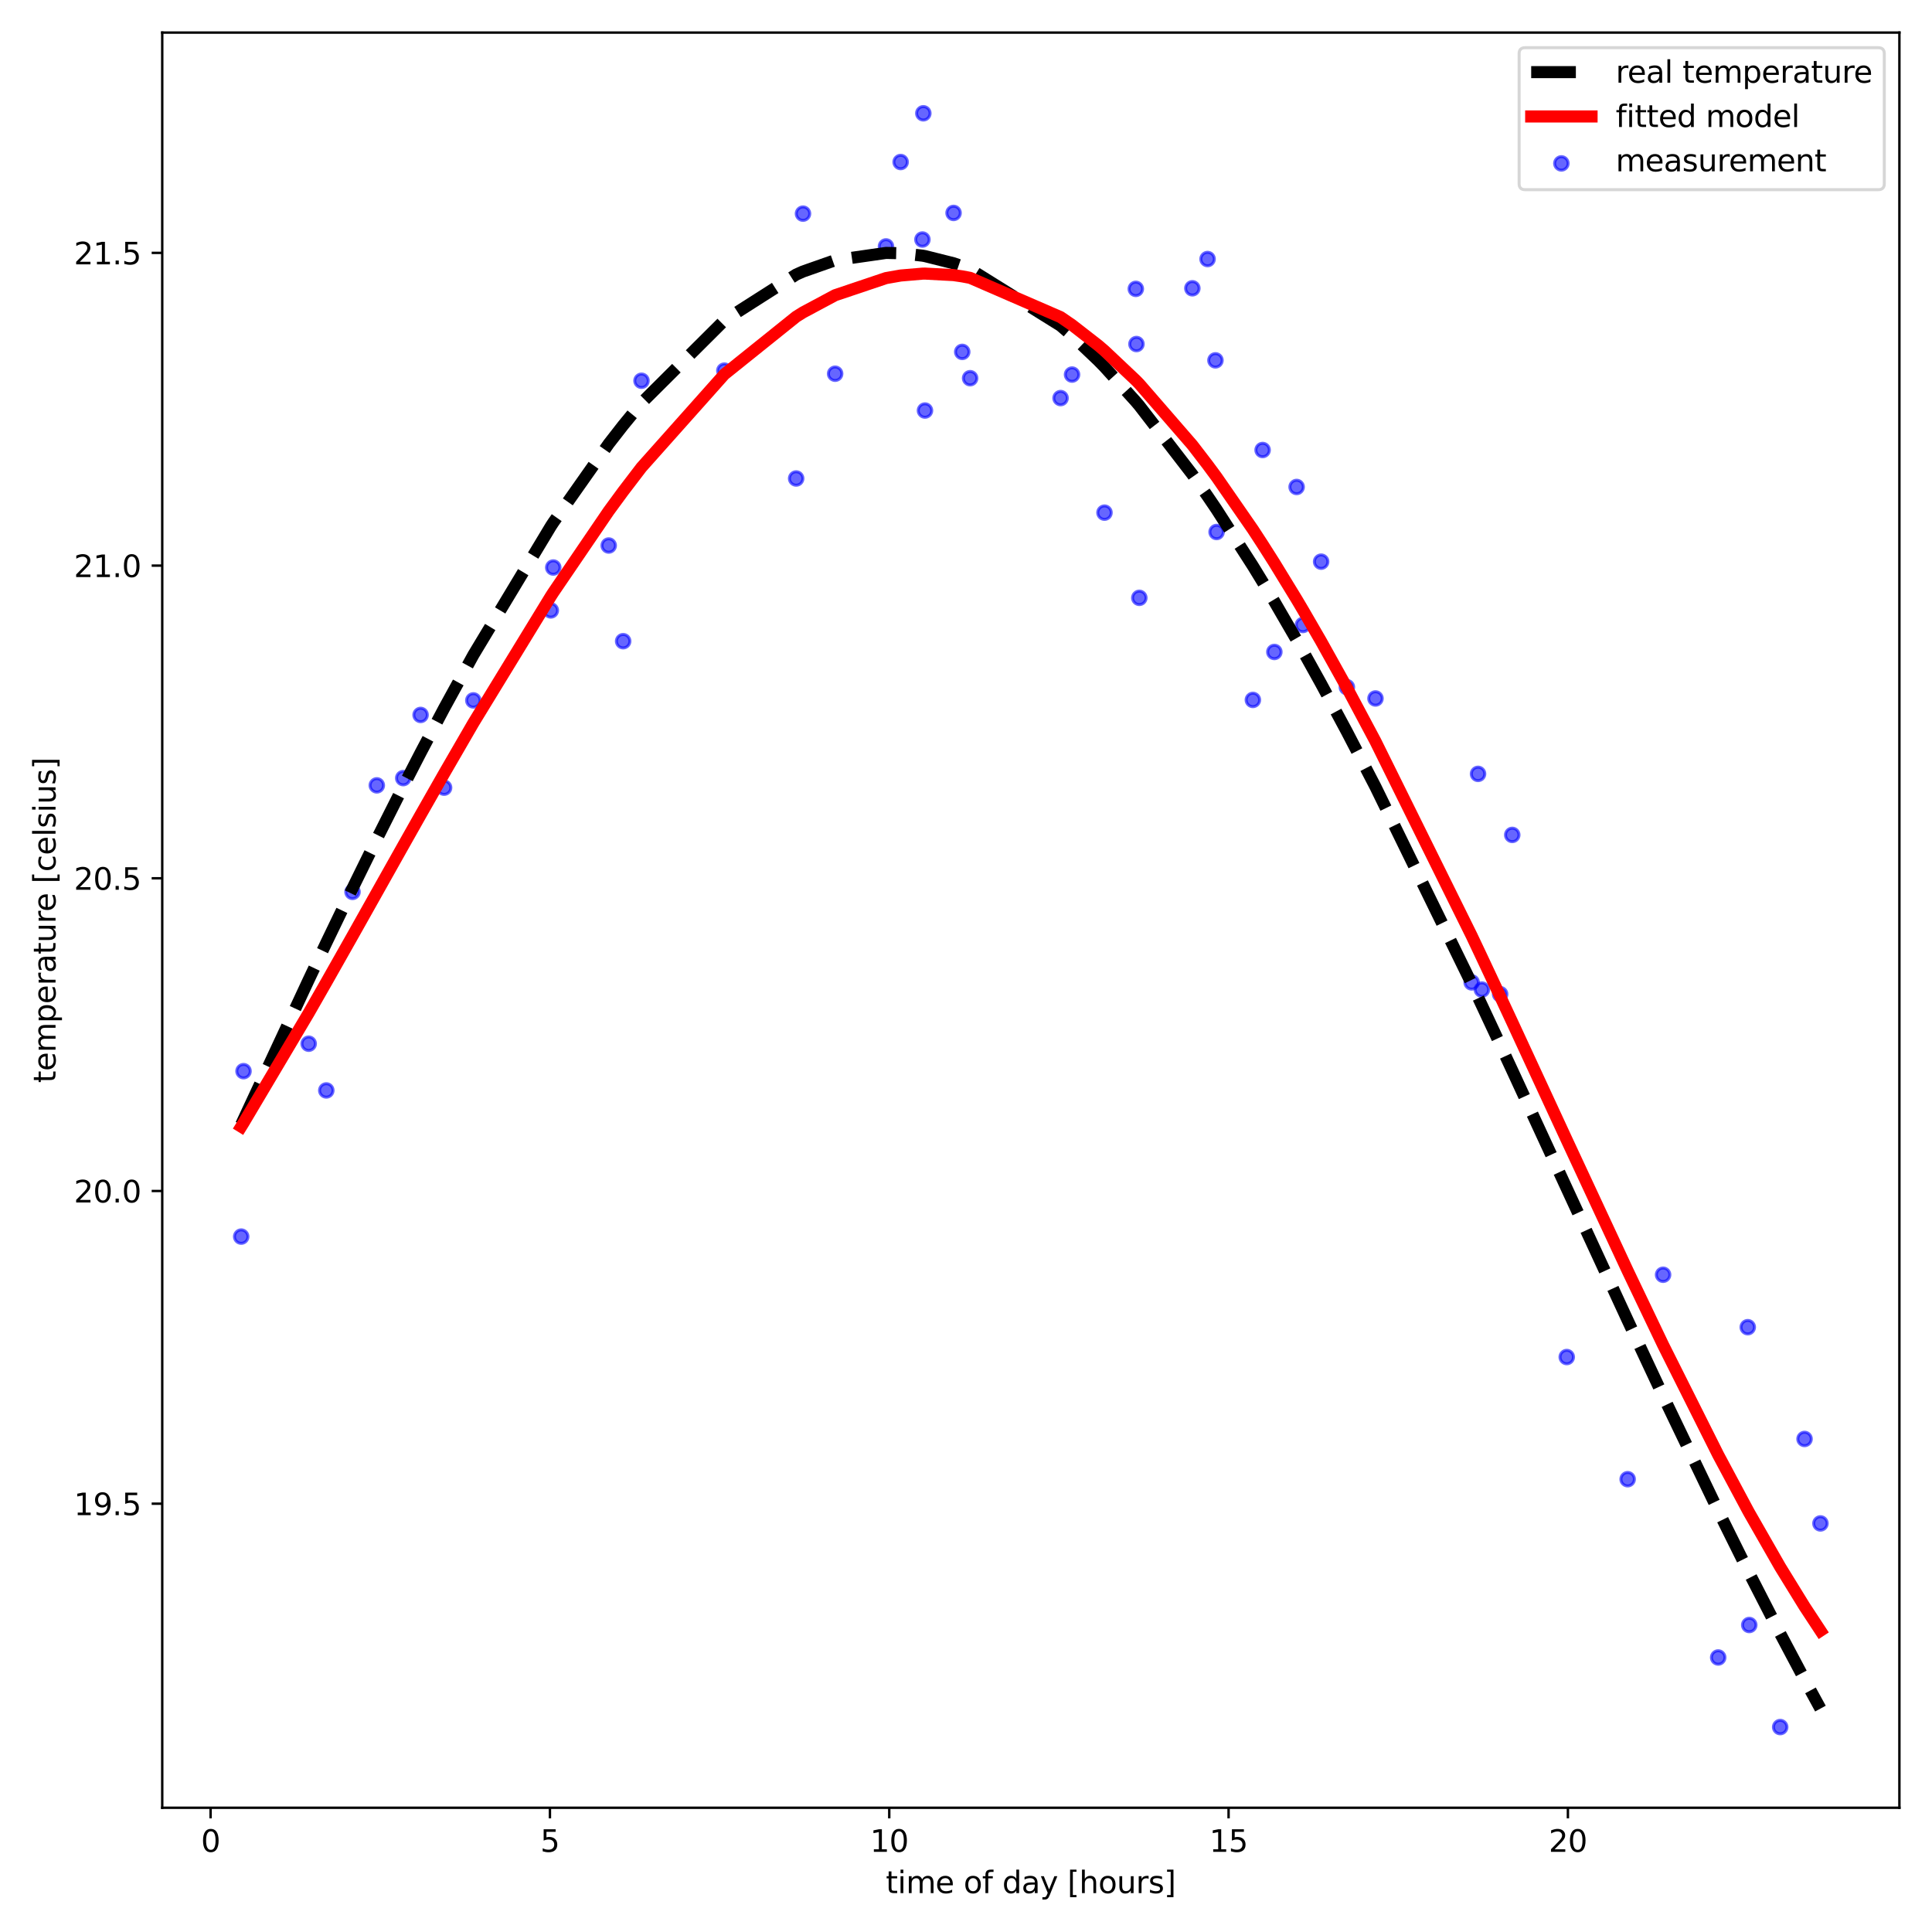 <?xml version="1.0" encoding="utf-8" standalone="no"?>
<!DOCTYPE svg PUBLIC "-//W3C//DTD SVG 1.1//EN"
  "http://www.w3.org/Graphics/SVG/1.1/DTD/svg11.dtd">
<svg height="640pt" version="1.1" viewBox="0 0 640 640" width="640pt" xmlns="http://www.w3.org/2000/svg" xmlns:xlink="http://www.w3.org/1999/xlink">
 <defs>
  <style type="text/css">*{stroke-linecap:butt;stroke-linejoin:round;}</style>
 </defs>
 <g id="figure_1">
  <g id="patch_1">
   <path d="M 0 640 
L 640 640 
L 640 0 
L 0 0 
z
" style="fill:#ffffff;"/>
  </g>
  <g id="axes_1">
   <g id="patch_2">
    <path d="M 53.744 598.844 
L 629.2 598.844 
L 629.2 10.8 
L 53.744 10.8 
z
" style="fill:#ffffff;"/>
   </g>
   <g id="PathCollection_1">
    <defs>
     <path d="M 0 2.236 
C 0.593 2.236 1.162 2 1.581 1.581 
C 2 1.162 2.236 0.593 2.236 0 
C 2.236 -0.593 2 -1.162 1.581 -1.581 
C 1.162 -2 0.593 -2.236 0 -2.236 
C -0.593 -2.236 -1.162 -2 -1.581 -1.581 
C -2 -1.162 -2.236 -0.593 -2.236 0 
C -2.236 0.593 -2 1.162 -1.581 1.581 
C -1.162 2 -0.593 2.236 0 2.236 
z
" id="m0c11ec3638" style="stroke:#0000ff;stroke-opacity:0.6;"/>
    </defs>
    <g clip-path="url(#pe115a4443c)">
     <use style="fill:#0000ff;fill-opacity:0.6;stroke:#0000ff;stroke-opacity:0.6;" x="79.901" xlink:href="#m0c11ec3638" y="409.638"/>
     <use style="fill:#0000ff;fill-opacity:0.6;stroke:#0000ff;stroke-opacity:0.6;" x="80.672" xlink:href="#m0c11ec3638" y="354.835"/>
     <use style="fill:#0000ff;fill-opacity:0.6;stroke:#0000ff;stroke-opacity:0.6;" x="102.258" xlink:href="#m0c11ec3638" y="345.744"/>
     <use style="fill:#0000ff;fill-opacity:0.6;stroke:#0000ff;stroke-opacity:0.6;" x="108.09" xlink:href="#m0c11ec3638" y="361.219"/>
     <use style="fill:#0000ff;fill-opacity:0.6;stroke:#0000ff;stroke-opacity:0.6;" x="116.774" xlink:href="#m0c11ec3638" y="295.449"/>
     <use style="fill:#0000ff;fill-opacity:0.6;stroke:#0000ff;stroke-opacity:0.6;" x="124.821" xlink:href="#m0c11ec3638" y="260.161"/>
     <use style="fill:#0000ff;fill-opacity:0.6;stroke:#0000ff;stroke-opacity:0.6;" x="133.578" xlink:href="#m0c11ec3638" y="257.758"/>
     <use style="fill:#0000ff;fill-opacity:0.6;stroke:#0000ff;stroke-opacity:0.6;" x="139.325" xlink:href="#m0c11ec3638" y="236.834"/>
     <use style="fill:#0000ff;fill-opacity:0.6;stroke:#0000ff;stroke-opacity:0.6;" x="147.109" xlink:href="#m0c11ec3638" y="260.927"/>
     <use style="fill:#0000ff;fill-opacity:0.6;stroke:#0000ff;stroke-opacity:0.6;" x="156.798" xlink:href="#m0c11ec3638" y="232.016"/>
     <use style="fill:#0000ff;fill-opacity:0.6;stroke:#0000ff;stroke-opacity:0.6;" x="182.463" xlink:href="#m0c11ec3638" y="202.205"/>
     <use style="fill:#0000ff;fill-opacity:0.6;stroke:#0000ff;stroke-opacity:0.6;" x="183.275" xlink:href="#m0c11ec3638" y="187.999"/>
     <use style="fill:#0000ff;fill-opacity:0.6;stroke:#0000ff;stroke-opacity:0.6;" x="201.643" xlink:href="#m0c11ec3638" y="180.708"/>
     <use style="fill:#0000ff;fill-opacity:0.6;stroke:#0000ff;stroke-opacity:0.6;" x="206.427" xlink:href="#m0c11ec3638" y="212.402"/>
     <use style="fill:#0000ff;fill-opacity:0.6;stroke:#0000ff;stroke-opacity:0.6;" x="212.505" xlink:href="#m0c11ec3638" y="126.131"/>
     <use style="fill:#0000ff;fill-opacity:0.6;stroke:#0000ff;stroke-opacity:0.6;" x="239.953" xlink:href="#m0c11ec3638" y="122.78"/>
     <use style="fill:#0000ff;fill-opacity:0.6;stroke:#0000ff;stroke-opacity:0.6;" x="263.736" xlink:href="#m0c11ec3638" y="158.506"/>
     <use style="fill:#0000ff;fill-opacity:0.6;stroke:#0000ff;stroke-opacity:0.6;" x="266.004" xlink:href="#m0c11ec3638" y="70.771"/>
     <use style="fill:#0000ff;fill-opacity:0.6;stroke:#0000ff;stroke-opacity:0.6;" x="276.65" xlink:href="#m0c11ec3638" y="123.801"/>
     <use style="fill:#0000ff;fill-opacity:0.6;stroke:#0000ff;stroke-opacity:0.6;" x="293.495" xlink:href="#m0c11ec3638" y="81.63"/>
     <use style="fill:#0000ff;fill-opacity:0.6;stroke:#0000ff;stroke-opacity:0.6;" x="298.347" xlink:href="#m0c11ec3638" y="53.672"/>
     <use style="fill:#0000ff;fill-opacity:0.6;stroke:#0000ff;stroke-opacity:0.6;" x="305.565" xlink:href="#m0c11ec3638" y="79.345"/>
     <use style="fill:#0000ff;fill-opacity:0.6;stroke:#0000ff;stroke-opacity:0.6;" x="305.864" xlink:href="#m0c11ec3638" y="37.529"/>
     <use style="fill:#0000ff;fill-opacity:0.6;stroke:#0000ff;stroke-opacity:0.6;" x="306.412" xlink:href="#m0c11ec3638" y="135.999"/>
     <use style="fill:#0000ff;fill-opacity:0.6;stroke:#0000ff;stroke-opacity:0.6;" x="315.88" xlink:href="#m0c11ec3638" y="70.539"/>
     <use style="fill:#0000ff;fill-opacity:0.6;stroke:#0000ff;stroke-opacity:0.6;" x="318.755" xlink:href="#m0c11ec3638" y="116.572"/>
     <use style="fill:#0000ff;fill-opacity:0.6;stroke:#0000ff;stroke-opacity:0.6;" x="321.362" xlink:href="#m0c11ec3638" y="125.281"/>
     <use style="fill:#0000ff;fill-opacity:0.6;stroke:#0000ff;stroke-opacity:0.6;" x="351.328" xlink:href="#m0c11ec3638" y="131.87"/>
     <use style="fill:#0000ff;fill-opacity:0.6;stroke:#0000ff;stroke-opacity:0.6;" x="355.13" xlink:href="#m0c11ec3638" y="124.083"/>
     <use style="fill:#0000ff;fill-opacity:0.6;stroke:#0000ff;stroke-opacity:0.6;" x="363.756" xlink:href="#m0c11ec3638" y="117.048"/>
     <use style="fill:#0000ff;fill-opacity:0.6;stroke:#0000ff;stroke-opacity:0.6;" x="365.877" xlink:href="#m0c11ec3638" y="169.822"/>
     <use style="fill:#0000ff;fill-opacity:0.6;stroke:#0000ff;stroke-opacity:0.6;" x="376.253" xlink:href="#m0c11ec3638" y="95.693"/>
     <use style="fill:#0000ff;fill-opacity:0.6;stroke:#0000ff;stroke-opacity:0.6;" x="376.463" xlink:href="#m0c11ec3638" y="113.97"/>
     <use style="fill:#0000ff;fill-opacity:0.6;stroke:#0000ff;stroke-opacity:0.6;" x="377.414" xlink:href="#m0c11ec3638" y="198.042"/>
     <use style="fill:#0000ff;fill-opacity:0.6;stroke:#0000ff;stroke-opacity:0.6;" x="394.986" xlink:href="#m0c11ec3638" y="95.5"/>
     <use style="fill:#0000ff;fill-opacity:0.6;stroke:#0000ff;stroke-opacity:0.6;" x="400.021" xlink:href="#m0c11ec3638" y="85.812"/>
     <use style="fill:#0000ff;fill-opacity:0.6;stroke:#0000ff;stroke-opacity:0.6;" x="402.631" xlink:href="#m0c11ec3638" y="119.371"/>
     <use style="fill:#0000ff;fill-opacity:0.6;stroke:#0000ff;stroke-opacity:0.6;" x="403.01" xlink:href="#m0c11ec3638" y="176.232"/>
     <use style="fill:#0000ff;fill-opacity:0.6;stroke:#0000ff;stroke-opacity:0.6;" x="415.034" xlink:href="#m0c11ec3638" y="231.859"/>
     <use style="fill:#0000ff;fill-opacity:0.6;stroke:#0000ff;stroke-opacity:0.6;" x="418.257" xlink:href="#m0c11ec3638" y="149.073"/>
     <use style="fill:#0000ff;fill-opacity:0.6;stroke:#0000ff;stroke-opacity:0.6;" x="422.149" xlink:href="#m0c11ec3638" y="215.971"/>
     <use style="fill:#0000ff;fill-opacity:0.6;stroke:#0000ff;stroke-opacity:0.6;" x="429.519" xlink:href="#m0c11ec3638" y="161.316"/>
     <use style="fill:#0000ff;fill-opacity:0.6;stroke:#0000ff;stroke-opacity:0.6;" x="431.607" xlink:href="#m0c11ec3638" y="207.026"/>
     <use style="fill:#0000ff;fill-opacity:0.6;stroke:#0000ff;stroke-opacity:0.6;" x="437.641" xlink:href="#m0c11ec3638" y="186.058"/>
     <use style="fill:#0000ff;fill-opacity:0.6;stroke:#0000ff;stroke-opacity:0.6;" x="446.172" xlink:href="#m0c11ec3638" y="227.63"/>
     <use style="fill:#0000ff;fill-opacity:0.6;stroke:#0000ff;stroke-opacity:0.6;" x="455.645" xlink:href="#m0c11ec3638" y="231.376"/>
     <use style="fill:#0000ff;fill-opacity:0.6;stroke:#0000ff;stroke-opacity:0.6;" x="487.503" xlink:href="#m0c11ec3638" y="325.429"/>
     <use style="fill:#0000ff;fill-opacity:0.6;stroke:#0000ff;stroke-opacity:0.6;" x="489.62" xlink:href="#m0c11ec3638" y="256.358"/>
     <use style="fill:#0000ff;fill-opacity:0.6;stroke:#0000ff;stroke-opacity:0.6;" x="490.9" xlink:href="#m0c11ec3638" y="327.818"/>
     <use style="fill:#0000ff;fill-opacity:0.6;stroke:#0000ff;stroke-opacity:0.6;" x="496.94" xlink:href="#m0c11ec3638" y="329.328"/>
     <use style="fill:#0000ff;fill-opacity:0.6;stroke:#0000ff;stroke-opacity:0.6;" x="500.951" xlink:href="#m0c11ec3638" y="276.577"/>
     <use style="fill:#0000ff;fill-opacity:0.6;stroke:#0000ff;stroke-opacity:0.6;" x="519.005" xlink:href="#m0c11ec3638" y="449.537"/>
     <use style="fill:#0000ff;fill-opacity:0.6;stroke:#0000ff;stroke-opacity:0.6;" x="539.18" xlink:href="#m0c11ec3638" y="490.005"/>
     <use style="fill:#0000ff;fill-opacity:0.6;stroke:#0000ff;stroke-opacity:0.6;" x="550.922" xlink:href="#m0c11ec3638" y="422.275"/>
     <use style="fill:#0000ff;fill-opacity:0.6;stroke:#0000ff;stroke-opacity:0.6;" x="569.171" xlink:href="#m0c11ec3638" y="549.059"/>
     <use style="fill:#0000ff;fill-opacity:0.6;stroke:#0000ff;stroke-opacity:0.6;" x="578.965" xlink:href="#m0c11ec3638" y="439.648"/>
     <use style="fill:#0000ff;fill-opacity:0.6;stroke:#0000ff;stroke-opacity:0.6;" x="579.462" xlink:href="#m0c11ec3638" y="538.304"/>
     <use style="fill:#0000ff;fill-opacity:0.6;stroke:#0000ff;stroke-opacity:0.6;" x="589.71" xlink:href="#m0c11ec3638" y="572.114"/>
     <use style="fill:#0000ff;fill-opacity:0.6;stroke:#0000ff;stroke-opacity:0.6;" x="597.779" xlink:href="#m0c11ec3638" y="476.676"/>
     <use style="fill:#0000ff;fill-opacity:0.6;stroke:#0000ff;stroke-opacity:0.6;" x="603.043" xlink:href="#m0c11ec3638" y="504.653"/>
    </g>
   </g>
   <g id="matplotlib.axis_1">
    <g id="xtick_1">
     <g id="line2d_1">
      <defs>
       <path d="M 0 0 
L 0 3.5 
" id="m891e143587" style="stroke:#000000;stroke-width:0.8;"/>
      </defs>
      <g>
       <use style="stroke:#000000;stroke-width:0.8;" x="69.763" xlink:href="#m891e143587" y="598.844"/>
      </g>
     </g>
     <g id="text_1">
      <!-- 0 -->
      <g transform="translate(66.582 613.442)scale(0.1 -0.1)">
       <defs>
        <path d="M 2034 4250 
Q 1547 4250 1301 3770 
Q 1056 3291 1056 2328 
Q 1056 1369 1301 889 
Q 1547 409 2034 409 
Q 2525 409 2770 889 
Q 3016 1369 3016 2328 
Q 3016 3291 2770 3770 
Q 2525 4250 2034 4250 
z
M 2034 4750 
Q 2819 4750 3233 4129 
Q 3647 3509 3647 2328 
Q 3647 1150 3233 529 
Q 2819 -91 2034 -91 
Q 1250 -91 836 529 
Q 422 1150 422 2328 
Q 422 3509 836 4129 
Q 1250 4750 2034 4750 
z
" id="DejaVuSans-30" transform="scale(0.016)"/>
       </defs>
       <use xlink:href="#DejaVuSans-30"/>
      </g>
     </g>
    </g>
    <g id="xtick_2">
     <g id="line2d_2">
      <g>
       <use style="stroke:#000000;stroke-width:0.8;" x="182.17" xlink:href="#m891e143587" y="598.844"/>
      </g>
     </g>
     <g id="text_2">
      <!-- 5 -->
      <g transform="translate(178.988 613.442)scale(0.1 -0.1)">
       <defs>
        <path d="M 691 4666 
L 3169 4666 
L 3169 4134 
L 1269 4134 
L 1269 2991 
Q 1406 3038 1543 3061 
Q 1681 3084 1819 3084 
Q 2600 3084 3056 2656 
Q 3513 2228 3513 1497 
Q 3513 744 3044 326 
Q 2575 -91 1722 -91 
Q 1428 -91 1123 -41 
Q 819 9 494 109 
L 494 744 
Q 775 591 1075 516 
Q 1375 441 1709 441 
Q 2250 441 2565 725 
Q 2881 1009 2881 1497 
Q 2881 1984 2565 2268 
Q 2250 2553 1709 2553 
Q 1456 2553 1204 2497 
Q 953 2441 691 2322 
L 691 4666 
z
" id="DejaVuSans-35" transform="scale(0.016)"/>
       </defs>
       <use xlink:href="#DejaVuSans-35"/>
      </g>
     </g>
    </g>
    <g id="xtick_3">
     <g id="line2d_3">
      <g>
       <use style="stroke:#000000;stroke-width:0.8;" x="294.577" xlink:href="#m891e143587" y="598.844"/>
      </g>
     </g>
     <g id="text_3">
      <!-- 10 -->
      <g transform="translate(288.214 613.442)scale(0.1 -0.1)">
       <defs>
        <path d="M 794 531 
L 1825 531 
L 1825 4091 
L 703 3866 
L 703 4441 
L 1819 4666 
L 2450 4666 
L 2450 531 
L 3481 531 
L 3481 0 
L 794 0 
L 794 531 
z
" id="DejaVuSans-31" transform="scale(0.016)"/>
       </defs>
       <use xlink:href="#DejaVuSans-31"/>
       <use x="63.623" xlink:href="#DejaVuSans-30"/>
      </g>
     </g>
    </g>
    <g id="xtick_4">
     <g id="line2d_4">
      <g>
       <use style="stroke:#000000;stroke-width:0.8;" x="406.983" xlink:href="#m891e143587" y="598.844"/>
      </g>
     </g>
     <g id="text_4">
      <!-- 15 -->
      <g transform="translate(400.621 613.442)scale(0.1 -0.1)">
       <use xlink:href="#DejaVuSans-31"/>
       <use x="63.623" xlink:href="#DejaVuSans-35"/>
      </g>
     </g>
    </g>
    <g id="xtick_5">
     <g id="line2d_5">
      <g>
       <use style="stroke:#000000;stroke-width:0.8;" x="519.39" xlink:href="#m891e143587" y="598.844"/>
      </g>
     </g>
     <g id="text_5">
      <!-- 20 -->
      <g transform="translate(513.028 613.442)scale(0.1 -0.1)">
       <defs>
        <path d="M 1228 531 
L 3431 531 
L 3431 0 
L 469 0 
L 469 531 
Q 828 903 1448 1529 
Q 2069 2156 2228 2338 
Q 2531 2678 2651 2914 
Q 2772 3150 2772 3378 
Q 2772 3750 2511 3984 
Q 2250 4219 1831 4219 
Q 1534 4219 1204 4116 
Q 875 4013 500 3803 
L 500 4441 
Q 881 4594 1212 4672 
Q 1544 4750 1819 4750 
Q 2544 4750 2975 4387 
Q 3406 4025 3406 3419 
Q 3406 3131 3298 2873 
Q 3191 2616 2906 2266 
Q 2828 2175 2409 1742 
Q 1991 1309 1228 531 
z
" id="DejaVuSans-32" transform="scale(0.016)"/>
       </defs>
       <use xlink:href="#DejaVuSans-32"/>
       <use x="63.623" xlink:href="#DejaVuSans-30"/>
      </g>
     </g>
    </g>
    <g id="text_6">
     <!-- time of day [hours] -->
     <g transform="translate(293.433 627.12)scale(0.1 -0.1)">
      <defs>
       <path d="M 1172 4494 
L 1172 3500 
L 2356 3500 
L 2356 3053 
L 1172 3053 
L 1172 1153 
Q 1172 725 1289 603 
Q 1406 481 1766 481 
L 2356 481 
L 2356 0 
L 1766 0 
Q 1100 0 847 248 
Q 594 497 594 1153 
L 594 3053 
L 172 3053 
L 172 3500 
L 594 3500 
L 594 4494 
L 1172 4494 
z
" id="DejaVuSans-74" transform="scale(0.016)"/>
       <path d="M 603 3500 
L 1178 3500 
L 1178 0 
L 603 0 
L 603 3500 
z
M 603 4863 
L 1178 4863 
L 1178 4134 
L 603 4134 
L 603 4863 
z
" id="DejaVuSans-69" transform="scale(0.016)"/>
       <path d="M 3328 2828 
Q 3544 3216 3844 3400 
Q 4144 3584 4550 3584 
Q 5097 3584 5394 3201 
Q 5691 2819 5691 2113 
L 5691 0 
L 5113 0 
L 5113 2094 
Q 5113 2597 4934 2840 
Q 4756 3084 4391 3084 
Q 3944 3084 3684 2787 
Q 3425 2491 3425 1978 
L 3425 0 
L 2847 0 
L 2847 2094 
Q 2847 2600 2669 2842 
Q 2491 3084 2119 3084 
Q 1678 3084 1418 2786 
Q 1159 2488 1159 1978 
L 1159 0 
L 581 0 
L 581 3500 
L 1159 3500 
L 1159 2956 
Q 1356 3278 1631 3431 
Q 1906 3584 2284 3584 
Q 2666 3584 2933 3390 
Q 3200 3197 3328 2828 
z
" id="DejaVuSans-6d" transform="scale(0.016)"/>
       <path d="M 3597 1894 
L 3597 1613 
L 953 1613 
Q 991 1019 1311 708 
Q 1631 397 2203 397 
Q 2534 397 2845 478 
Q 3156 559 3463 722 
L 3463 178 
Q 3153 47 2828 -22 
Q 2503 -91 2169 -91 
Q 1331 -91 842 396 
Q 353 884 353 1716 
Q 353 2575 817 3079 
Q 1281 3584 2069 3584 
Q 2775 3584 3186 3129 
Q 3597 2675 3597 1894 
z
M 3022 2063 
Q 3016 2534 2758 2815 
Q 2500 3097 2075 3097 
Q 1594 3097 1305 2825 
Q 1016 2553 972 2059 
L 3022 2063 
z
" id="DejaVuSans-65" transform="scale(0.016)"/>
       <path id="DejaVuSans-20" transform="scale(0.016)"/>
       <path d="M 1959 3097 
Q 1497 3097 1228 2736 
Q 959 2375 959 1747 
Q 959 1119 1226 758 
Q 1494 397 1959 397 
Q 2419 397 2687 759 
Q 2956 1122 2956 1747 
Q 2956 2369 2687 2733 
Q 2419 3097 1959 3097 
z
M 1959 3584 
Q 2709 3584 3137 3096 
Q 3566 2609 3566 1747 
Q 3566 888 3137 398 
Q 2709 -91 1959 -91 
Q 1206 -91 779 398 
Q 353 888 353 1747 
Q 353 2609 779 3096 
Q 1206 3584 1959 3584 
z
" id="DejaVuSans-6f" transform="scale(0.016)"/>
       <path d="M 2375 4863 
L 2375 4384 
L 1825 4384 
Q 1516 4384 1395 4259 
Q 1275 4134 1275 3809 
L 1275 3500 
L 2222 3500 
L 2222 3053 
L 1275 3053 
L 1275 0 
L 697 0 
L 697 3053 
L 147 3053 
L 147 3500 
L 697 3500 
L 697 3744 
Q 697 4328 969 4595 
Q 1241 4863 1831 4863 
L 2375 4863 
z
" id="DejaVuSans-66" transform="scale(0.016)"/>
       <path d="M 2906 2969 
L 2906 4863 
L 3481 4863 
L 3481 0 
L 2906 0 
L 2906 525 
Q 2725 213 2448 61 
Q 2172 -91 1784 -91 
Q 1150 -91 751 415 
Q 353 922 353 1747 
Q 353 2572 751 3078 
Q 1150 3584 1784 3584 
Q 2172 3584 2448 3432 
Q 2725 3281 2906 2969 
z
M 947 1747 
Q 947 1113 1208 752 
Q 1469 391 1925 391 
Q 2381 391 2643 752 
Q 2906 1113 2906 1747 
Q 2906 2381 2643 2742 
Q 2381 3103 1925 3103 
Q 1469 3103 1208 2742 
Q 947 2381 947 1747 
z
" id="DejaVuSans-64" transform="scale(0.016)"/>
       <path d="M 2194 1759 
Q 1497 1759 1228 1600 
Q 959 1441 959 1056 
Q 959 750 1161 570 
Q 1363 391 1709 391 
Q 2188 391 2477 730 
Q 2766 1069 2766 1631 
L 2766 1759 
L 2194 1759 
z
M 3341 1997 
L 3341 0 
L 2766 0 
L 2766 531 
Q 2569 213 2275 61 
Q 1981 -91 1556 -91 
Q 1019 -91 701 211 
Q 384 513 384 1019 
Q 384 1609 779 1909 
Q 1175 2209 1959 2209 
L 2766 2209 
L 2766 2266 
Q 2766 2663 2505 2880 
Q 2244 3097 1772 3097 
Q 1472 3097 1187 3025 
Q 903 2953 641 2809 
L 641 3341 
Q 956 3463 1253 3523 
Q 1550 3584 1831 3584 
Q 2591 3584 2966 3190 
Q 3341 2797 3341 1997 
z
" id="DejaVuSans-61" transform="scale(0.016)"/>
       <path d="M 2059 -325 
Q 1816 -950 1584 -1140 
Q 1353 -1331 966 -1331 
L 506 -1331 
L 506 -850 
L 844 -850 
Q 1081 -850 1212 -737 
Q 1344 -625 1503 -206 
L 1606 56 
L 191 3500 
L 800 3500 
L 1894 763 
L 2988 3500 
L 3597 3500 
L 2059 -325 
z
" id="DejaVuSans-79" transform="scale(0.016)"/>
       <path d="M 550 4863 
L 1875 4863 
L 1875 4416 
L 1125 4416 
L 1125 -397 
L 1875 -397 
L 1875 -844 
L 550 -844 
L 550 4863 
z
" id="DejaVuSans-5b" transform="scale(0.016)"/>
       <path d="M 3513 2113 
L 3513 0 
L 2938 0 
L 2938 2094 
Q 2938 2591 2744 2837 
Q 2550 3084 2163 3084 
Q 1697 3084 1428 2787 
Q 1159 2491 1159 1978 
L 1159 0 
L 581 0 
L 581 4863 
L 1159 4863 
L 1159 2956 
Q 1366 3272 1645 3428 
Q 1925 3584 2291 3584 
Q 2894 3584 3203 3211 
Q 3513 2838 3513 2113 
z
" id="DejaVuSans-68" transform="scale(0.016)"/>
       <path d="M 544 1381 
L 544 3500 
L 1119 3500 
L 1119 1403 
Q 1119 906 1312 657 
Q 1506 409 1894 409 
Q 2359 409 2629 706 
Q 2900 1003 2900 1516 
L 2900 3500 
L 3475 3500 
L 3475 0 
L 2900 0 
L 2900 538 
Q 2691 219 2414 64 
Q 2138 -91 1772 -91 
Q 1169 -91 856 284 
Q 544 659 544 1381 
z
M 1991 3584 
L 1991 3584 
z
" id="DejaVuSans-75" transform="scale(0.016)"/>
       <path d="M 2631 2963 
Q 2534 3019 2420 3045 
Q 2306 3072 2169 3072 
Q 1681 3072 1420 2755 
Q 1159 2438 1159 1844 
L 1159 0 
L 581 0 
L 581 3500 
L 1159 3500 
L 1159 2956 
Q 1341 3275 1631 3429 
Q 1922 3584 2338 3584 
Q 2397 3584 2469 3576 
Q 2541 3569 2628 3553 
L 2631 2963 
z
" id="DejaVuSans-72" transform="scale(0.016)"/>
       <path d="M 2834 3397 
L 2834 2853 
Q 2591 2978 2328 3040 
Q 2066 3103 1784 3103 
Q 1356 3103 1142 2972 
Q 928 2841 928 2578 
Q 928 2378 1081 2264 
Q 1234 2150 1697 2047 
L 1894 2003 
Q 2506 1872 2764 1633 
Q 3022 1394 3022 966 
Q 3022 478 2636 193 
Q 2250 -91 1575 -91 
Q 1294 -91 989 -36 
Q 684 19 347 128 
L 347 722 
Q 666 556 975 473 
Q 1284 391 1588 391 
Q 1994 391 2212 530 
Q 2431 669 2431 922 
Q 2431 1156 2273 1281 
Q 2116 1406 1581 1522 
L 1381 1569 
Q 847 1681 609 1914 
Q 372 2147 372 2553 
Q 372 3047 722 3315 
Q 1072 3584 1716 3584 
Q 2034 3584 2315 3537 
Q 2597 3491 2834 3397 
z
" id="DejaVuSans-73" transform="scale(0.016)"/>
       <path d="M 1947 4863 
L 1947 -844 
L 622 -844 
L 622 -397 
L 1369 -397 
L 1369 4416 
L 622 4416 
L 622 4863 
L 1947 4863 
z
" id="DejaVuSans-5d" transform="scale(0.016)"/>
      </defs>
      <use xlink:href="#DejaVuSans-74"/>
      <use x="39.209" xlink:href="#DejaVuSans-69"/>
      <use x="66.992" xlink:href="#DejaVuSans-6d"/>
      <use x="164.404" xlink:href="#DejaVuSans-65"/>
      <use x="225.928" xlink:href="#DejaVuSans-20"/>
      <use x="257.715" xlink:href="#DejaVuSans-6f"/>
      <use x="318.896" xlink:href="#DejaVuSans-66"/>
      <use x="354.102" xlink:href="#DejaVuSans-20"/>
      <use x="385.889" xlink:href="#DejaVuSans-64"/>
      <use x="449.365" xlink:href="#DejaVuSans-61"/>
      <use x="510.645" xlink:href="#DejaVuSans-79"/>
      <use x="569.824" xlink:href="#DejaVuSans-20"/>
      <use x="601.611" xlink:href="#DejaVuSans-5b"/>
      <use x="640.625" xlink:href="#DejaVuSans-68"/>
      <use x="704.004" xlink:href="#DejaVuSans-6f"/>
      <use x="765.186" xlink:href="#DejaVuSans-75"/>
      <use x="828.564" xlink:href="#DejaVuSans-72"/>
      <use x="869.678" xlink:href="#DejaVuSans-73"/>
      <use x="921.777" xlink:href="#DejaVuSans-5d"/>
     </g>
    </g>
   </g>
   <g id="matplotlib.axis_2">
    <g id="ytick_1">
     <g id="line2d_6">
      <defs>
       <path d="M 0 0 
L -3.5 0 
" id="m3a4f503d45" style="stroke:#000000;stroke-width:0.8;"/>
      </defs>
      <g>
       <use style="stroke:#000000;stroke-width:0.8;" x="53.744" xlink:href="#m3a4f503d45" y="498.115"/>
      </g>
     </g>
     <g id="text_7">
      <!-- 19.5 -->
      <g transform="translate(24.478 501.914)scale(0.1 -0.1)">
       <defs>
        <path d="M 703 97 
L 703 672 
Q 941 559 1184 500 
Q 1428 441 1663 441 
Q 2288 441 2617 861 
Q 2947 1281 2994 2138 
Q 2813 1869 2534 1725 
Q 2256 1581 1919 1581 
Q 1219 1581 811 2004 
Q 403 2428 403 3163 
Q 403 3881 828 4315 
Q 1253 4750 1959 4750 
Q 2769 4750 3195 4129 
Q 3622 3509 3622 2328 
Q 3622 1225 3098 567 
Q 2575 -91 1691 -91 
Q 1453 -91 1209 -44 
Q 966 3 703 97 
z
M 1959 2075 
Q 2384 2075 2632 2365 
Q 2881 2656 2881 3163 
Q 2881 3666 2632 3958 
Q 2384 4250 1959 4250 
Q 1534 4250 1286 3958 
Q 1038 3666 1038 3163 
Q 1038 2656 1286 2365 
Q 1534 2075 1959 2075 
z
" id="DejaVuSans-39" transform="scale(0.016)"/>
        <path d="M 684 794 
L 1344 794 
L 1344 0 
L 684 0 
L 684 794 
z
" id="DejaVuSans-2e" transform="scale(0.016)"/>
       </defs>
       <use xlink:href="#DejaVuSans-31"/>
       <use x="63.623" xlink:href="#DejaVuSans-39"/>
       <use x="127.246" xlink:href="#DejaVuSans-2e"/>
       <use x="159.033" xlink:href="#DejaVuSans-35"/>
      </g>
     </g>
    </g>
    <g id="ytick_2">
     <g id="line2d_7">
      <g>
       <use style="stroke:#000000;stroke-width:0.8;" x="53.744" xlink:href="#m3a4f503d45" y="394.53"/>
      </g>
     </g>
     <g id="text_8">
      <!-- 20.0 -->
      <g transform="translate(24.478 398.329)scale(0.1 -0.1)">
       <use xlink:href="#DejaVuSans-32"/>
       <use x="63.623" xlink:href="#DejaVuSans-30"/>
       <use x="127.246" xlink:href="#DejaVuSans-2e"/>
       <use x="159.033" xlink:href="#DejaVuSans-30"/>
      </g>
     </g>
    </g>
    <g id="ytick_3">
     <g id="line2d_8">
      <g>
       <use style="stroke:#000000;stroke-width:0.8;" x="53.744" xlink:href="#m3a4f503d45" y="290.944"/>
      </g>
     </g>
     <g id="text_9">
      <!-- 20.5 -->
      <g transform="translate(24.478 294.743)scale(0.1 -0.1)">
       <use xlink:href="#DejaVuSans-32"/>
       <use x="63.623" xlink:href="#DejaVuSans-30"/>
       <use x="127.246" xlink:href="#DejaVuSans-2e"/>
       <use x="159.033" xlink:href="#DejaVuSans-35"/>
      </g>
     </g>
    </g>
    <g id="ytick_4">
     <g id="line2d_9">
      <g>
       <use style="stroke:#000000;stroke-width:0.8;" x="53.744" xlink:href="#m3a4f503d45" y="187.359"/>
      </g>
     </g>
     <g id="text_10">
      <!-- 21.0 -->
      <g transform="translate(24.478 191.158)scale(0.1 -0.1)">
       <use xlink:href="#DejaVuSans-32"/>
       <use x="63.623" xlink:href="#DejaVuSans-31"/>
       <use x="127.246" xlink:href="#DejaVuSans-2e"/>
       <use x="159.033" xlink:href="#DejaVuSans-30"/>
      </g>
     </g>
    </g>
    <g id="ytick_5">
     <g id="line2d_10">
      <g>
       <use style="stroke:#000000;stroke-width:0.8;" x="53.744" xlink:href="#m3a4f503d45" y="83.773"/>
      </g>
     </g>
     <g id="text_11">
      <!-- 21.5 -->
      <g transform="translate(24.478 87.573)scale(0.1 -0.1)">
       <use xlink:href="#DejaVuSans-32"/>
       <use x="63.623" xlink:href="#DejaVuSans-31"/>
       <use x="127.246" xlink:href="#DejaVuSans-2e"/>
       <use x="159.033" xlink:href="#DejaVuSans-35"/>
      </g>
     </g>
    </g>
    <g id="text_12">
     <!-- temperature [celsius] -->
     <g transform="translate(18.398 358.72)rotate(-90)scale(0.1 -0.1)">
      <defs>
       <path d="M 1159 525 
L 1159 -1331 
L 581 -1331 
L 581 3500 
L 1159 3500 
L 1159 2969 
Q 1341 3281 1617 3432 
Q 1894 3584 2278 3584 
Q 2916 3584 3314 3078 
Q 3713 2572 3713 1747 
Q 3713 922 3314 415 
Q 2916 -91 2278 -91 
Q 1894 -91 1617 61 
Q 1341 213 1159 525 
z
M 3116 1747 
Q 3116 2381 2855 2742 
Q 2594 3103 2138 3103 
Q 1681 3103 1420 2742 
Q 1159 2381 1159 1747 
Q 1159 1113 1420 752 
Q 1681 391 2138 391 
Q 2594 391 2855 752 
Q 3116 1113 3116 1747 
z
" id="DejaVuSans-70" transform="scale(0.016)"/>
       <path d="M 3122 3366 
L 3122 2828 
Q 2878 2963 2633 3030 
Q 2388 3097 2138 3097 
Q 1578 3097 1268 2742 
Q 959 2388 959 1747 
Q 959 1106 1268 751 
Q 1578 397 2138 397 
Q 2388 397 2633 464 
Q 2878 531 3122 666 
L 3122 134 
Q 2881 22 2623 -34 
Q 2366 -91 2075 -91 
Q 1284 -91 818 406 
Q 353 903 353 1747 
Q 353 2603 823 3093 
Q 1294 3584 2113 3584 
Q 2378 3584 2631 3529 
Q 2884 3475 3122 3366 
z
" id="DejaVuSans-63" transform="scale(0.016)"/>
       <path d="M 603 4863 
L 1178 4863 
L 1178 0 
L 603 0 
L 603 4863 
z
" id="DejaVuSans-6c" transform="scale(0.016)"/>
      </defs>
      <use xlink:href="#DejaVuSans-74"/>
      <use x="39.209" xlink:href="#DejaVuSans-65"/>
      <use x="100.732" xlink:href="#DejaVuSans-6d"/>
      <use x="198.145" xlink:href="#DejaVuSans-70"/>
      <use x="261.621" xlink:href="#DejaVuSans-65"/>
      <use x="323.145" xlink:href="#DejaVuSans-72"/>
      <use x="364.258" xlink:href="#DejaVuSans-61"/>
      <use x="425.537" xlink:href="#DejaVuSans-74"/>
      <use x="464.746" xlink:href="#DejaVuSans-75"/>
      <use x="528.125" xlink:href="#DejaVuSans-72"/>
      <use x="566.988" xlink:href="#DejaVuSans-65"/>
      <use x="628.512" xlink:href="#DejaVuSans-20"/>
      <use x="660.299" xlink:href="#DejaVuSans-5b"/>
      <use x="699.312" xlink:href="#DejaVuSans-63"/>
      <use x="754.293" xlink:href="#DejaVuSans-65"/>
      <use x="815.816" xlink:href="#DejaVuSans-6c"/>
      <use x="843.6" xlink:href="#DejaVuSans-73"/>
      <use x="895.699" xlink:href="#DejaVuSans-69"/>
      <use x="923.482" xlink:href="#DejaVuSans-75"/>
      <use x="986.861" xlink:href="#DejaVuSans-73"/>
      <use x="1038.961" xlink:href="#DejaVuSans-5d"/>
     </g>
    </g>
   </g>
   <g id="line2d_11">
    <path clip-path="url(#pe115a4443c)" d="M 79.901 372.535 
L 80.672 370.866 
L 102.258 324.579 
L 108.09 312.3 
L 116.774 294.281 
L 124.821 277.909 
L 133.578 260.514 
L 139.325 249.366 
L 147.109 234.644 
L 156.798 216.986 
L 182.463 174.342 
L 183.275 173.101 
L 201.643 147.016 
L 206.427 140.875 
L 212.505 133.483 
L 239.953 106.133 
L 263.736 90.96 
L 266.004 89.946 
L 276.65 86.208 
L 293.495 83.782 
L 298.347 83.881 
L 305.565 84.689 
L 305.864 84.739 
L 306.412 84.835 
L 315.88 87.21 
L 318.755 88.197 
L 321.362 89.2 
L 351.328 107.885 
L 355.13 111.175 
L 363.756 119.375 
L 365.877 121.545 
L 376.253 133.018 
L 376.463 133.265 
L 377.414 134.389 
L 394.986 157.164 
L 400.021 164.366 
L 402.631 168.213 
L 403.01 168.777 
L 415.034 187.493 
L 418.257 192.764 
L 422.149 199.266 
L 429.519 211.967 
L 431.607 215.656 
L 437.641 226.524 
L 446.172 242.396 
L 455.645 260.652 
L 487.503 325.864 
L 489.62 330.354 
L 490.9 333.076 
L 496.94 345.984 
L 500.951 354.604 
L 519.005 393.694 
L 539.18 437.363 
L 550.922 462.441 
L 569.171 500.452 
L 578.965 520.18 
L 579.462 521.166 
L 589.71 541.144 
L 597.779 556.351 
L 603.043 565.997 
" style="fill:none;stroke:#000000;stroke-dasharray:14.8,6.4;stroke-dashoffset:0;stroke-width:4;"/>
   </g>
   <g id="line2d_12">
    <path clip-path="url(#pe115a4443c)" d="M 79.901 373.207 
L 80.672 371.963 
L 102.258 335.593 
L 108.09 325.389 
L 116.774 310.034 
L 124.821 295.71 
L 133.578 280.123 
L 139.325 269.94 
L 147.109 256.265 
L 156.798 239.523 
L 182.463 197.525 
L 183.275 196.267 
L 201.643 169.29 
L 206.427 162.768 
L 212.505 154.815 
L 239.953 124.007 
L 263.736 104.913 
L 266.004 103.492 
L 276.65 97.793 
L 293.495 92.124 
L 298.347 91.269 
L 305.565 90.651 
L 305.864 90.642 
L 306.412 90.63 
L 315.88 91.132 
L 318.755 91.553 
L 321.362 92.043 
L 351.328 105.051 
L 355.13 107.661 
L 363.756 114.368 
L 365.877 116.182 
L 376.253 125.979 
L 376.463 126.193 
L 377.414 127.17 
L 394.986 147.425 
L 400.021 153.979 
L 402.631 157.504 
L 403.01 158.022 
L 415.034 175.39 
L 418.257 180.335 
L 422.149 186.465 
L 429.519 198.523 
L 431.607 202.045 
L 437.641 212.467 
L 446.172 227.8 
L 455.645 245.579 
L 487.503 309.982 
L 489.62 314.451 
L 490.9 317.162 
L 496.94 330.029 
L 500.951 338.63 
L 519.005 377.638 
L 539.18 420.96 
L 550.922 445.525 
L 569.171 481.945 
L 578.965 500.259 
L 579.462 501.161 
L 589.71 519.077 
L 597.779 532.178 
L 603.043 540.188 
" style="fill:none;stroke:#ff0000;stroke-linecap:square;stroke-width:4;"/>
   </g>
   <g id="patch_3">
    <path d="M 53.744 598.844 
L 53.744 10.8 
" style="fill:none;stroke:#000000;stroke-linecap:square;stroke-linejoin:miter;stroke-width:0.8;"/>
   </g>
   <g id="patch_4">
    <path d="M 629.2 598.844 
L 629.2 10.8 
" style="fill:none;stroke:#000000;stroke-linecap:square;stroke-linejoin:miter;stroke-width:0.8;"/>
   </g>
   <g id="patch_5">
    <path d="M 53.744 598.844 
L 629.2 598.844 
" style="fill:none;stroke:#000000;stroke-linecap:square;stroke-linejoin:miter;stroke-width:0.8;"/>
   </g>
   <g id="patch_6">
    <path d="M 53.744 10.8 
L 629.2 10.8 
" style="fill:none;stroke:#000000;stroke-linecap:square;stroke-linejoin:miter;stroke-width:0.8;"/>
   </g>
   <g id="legend_1">
    <g id="patch_7">
     <path d="M 505.225 62.834 
L 622.2 62.834 
Q 624.2 62.834 624.2 60.834 
L 624.2 17.8 
Q 624.2 15.8 622.2 15.8 
L 505.225 15.8 
Q 503.225 15.8 503.225 17.8 
L 503.225 60.834 
Q 503.225 62.834 505.225 62.834 
z
" style="fill:#ffffff;opacity:0.8;stroke:#cccccc;stroke-linejoin:miter;"/>
    </g>
    <g id="line2d_13">
     <path d="M 507.225 23.898 
L 527.225 23.898 
" style="fill:none;stroke:#000000;stroke-dasharray:14.8,6.4;stroke-dashoffset:0;stroke-width:4;"/>
    </g>
    <g id="line2d_14"/>
    <g id="text_13">
     <!-- real temperature -->
     <g transform="translate(535.225 27.398)scale(0.1 -0.1)">
      <use xlink:href="#DejaVuSans-72"/>
      <use x="38.863" xlink:href="#DejaVuSans-65"/>
      <use x="100.387" xlink:href="#DejaVuSans-61"/>
      <use x="161.666" xlink:href="#DejaVuSans-6c"/>
      <use x="189.449" xlink:href="#DejaVuSans-20"/>
      <use x="221.236" xlink:href="#DejaVuSans-74"/>
      <use x="260.445" xlink:href="#DejaVuSans-65"/>
      <use x="321.969" xlink:href="#DejaVuSans-6d"/>
      <use x="419.381" xlink:href="#DejaVuSans-70"/>
      <use x="482.857" xlink:href="#DejaVuSans-65"/>
      <use x="544.381" xlink:href="#DejaVuSans-72"/>
      <use x="585.494" xlink:href="#DejaVuSans-61"/>
      <use x="646.773" xlink:href="#DejaVuSans-74"/>
      <use x="685.982" xlink:href="#DejaVuSans-75"/>
      <use x="749.361" xlink:href="#DejaVuSans-72"/>
      <use x="788.225" xlink:href="#DejaVuSans-65"/>
     </g>
    </g>
    <g id="line2d_15">
     <path d="M 507.225 38.577 
L 527.225 38.577 
" style="fill:none;stroke:#ff0000;stroke-linecap:square;stroke-width:4;"/>
    </g>
    <g id="line2d_16"/>
    <g id="text_14">
     <!-- fitted model -->
     <g transform="translate(535.225 42.077)scale(0.1 -0.1)">
      <use xlink:href="#DejaVuSans-66"/>
      <use x="35.205" xlink:href="#DejaVuSans-69"/>
      <use x="62.988" xlink:href="#DejaVuSans-74"/>
      <use x="102.197" xlink:href="#DejaVuSans-74"/>
      <use x="141.406" xlink:href="#DejaVuSans-65"/>
      <use x="202.93" xlink:href="#DejaVuSans-64"/>
      <use x="266.406" xlink:href="#DejaVuSans-20"/>
      <use x="298.193" xlink:href="#DejaVuSans-6d"/>
      <use x="395.605" xlink:href="#DejaVuSans-6f"/>
      <use x="456.787" xlink:href="#DejaVuSans-64"/>
      <use x="520.264" xlink:href="#DejaVuSans-65"/>
      <use x="581.787" xlink:href="#DejaVuSans-6c"/>
     </g>
    </g>
    <g id="PathCollection_2">
     <g>
      <use style="fill:#0000ff;fill-opacity:0.6;stroke:#0000ff;stroke-opacity:0.6;" x="517.225" xlink:href="#m0c11ec3638" y="54.13"/>
     </g>
    </g>
    <g id="text_15">
     <!-- measurement -->
     <g transform="translate(535.225 56.755)scale(0.1 -0.1)">
      <defs>
       <path d="M 3513 2113 
L 3513 0 
L 2938 0 
L 2938 2094 
Q 2938 2591 2744 2837 
Q 2550 3084 2163 3084 
Q 1697 3084 1428 2787 
Q 1159 2491 1159 1978 
L 1159 0 
L 581 0 
L 581 3500 
L 1159 3500 
L 1159 2956 
Q 1366 3272 1645 3428 
Q 1925 3584 2291 3584 
Q 2894 3584 3203 3211 
Q 3513 2838 3513 2113 
z
" id="DejaVuSans-6e" transform="scale(0.016)"/>
      </defs>
      <use xlink:href="#DejaVuSans-6d"/>
      <use x="97.412" xlink:href="#DejaVuSans-65"/>
      <use x="158.936" xlink:href="#DejaVuSans-61"/>
      <use x="220.215" xlink:href="#DejaVuSans-73"/>
      <use x="272.314" xlink:href="#DejaVuSans-75"/>
      <use x="335.693" xlink:href="#DejaVuSans-72"/>
      <use x="374.557" xlink:href="#DejaVuSans-65"/>
      <use x="436.08" xlink:href="#DejaVuSans-6d"/>
      <use x="533.492" xlink:href="#DejaVuSans-65"/>
      <use x="595.016" xlink:href="#DejaVuSans-6e"/>
      <use x="658.395" xlink:href="#DejaVuSans-74"/>
     </g>
    </g>
   </g>
  </g>
 </g>
 <defs>
  <clipPath id="pe115a4443c">
   <rect height="588.044" width="575.456" x="53.744" y="10.8"/>
  </clipPath>
 </defs>
</svg>
